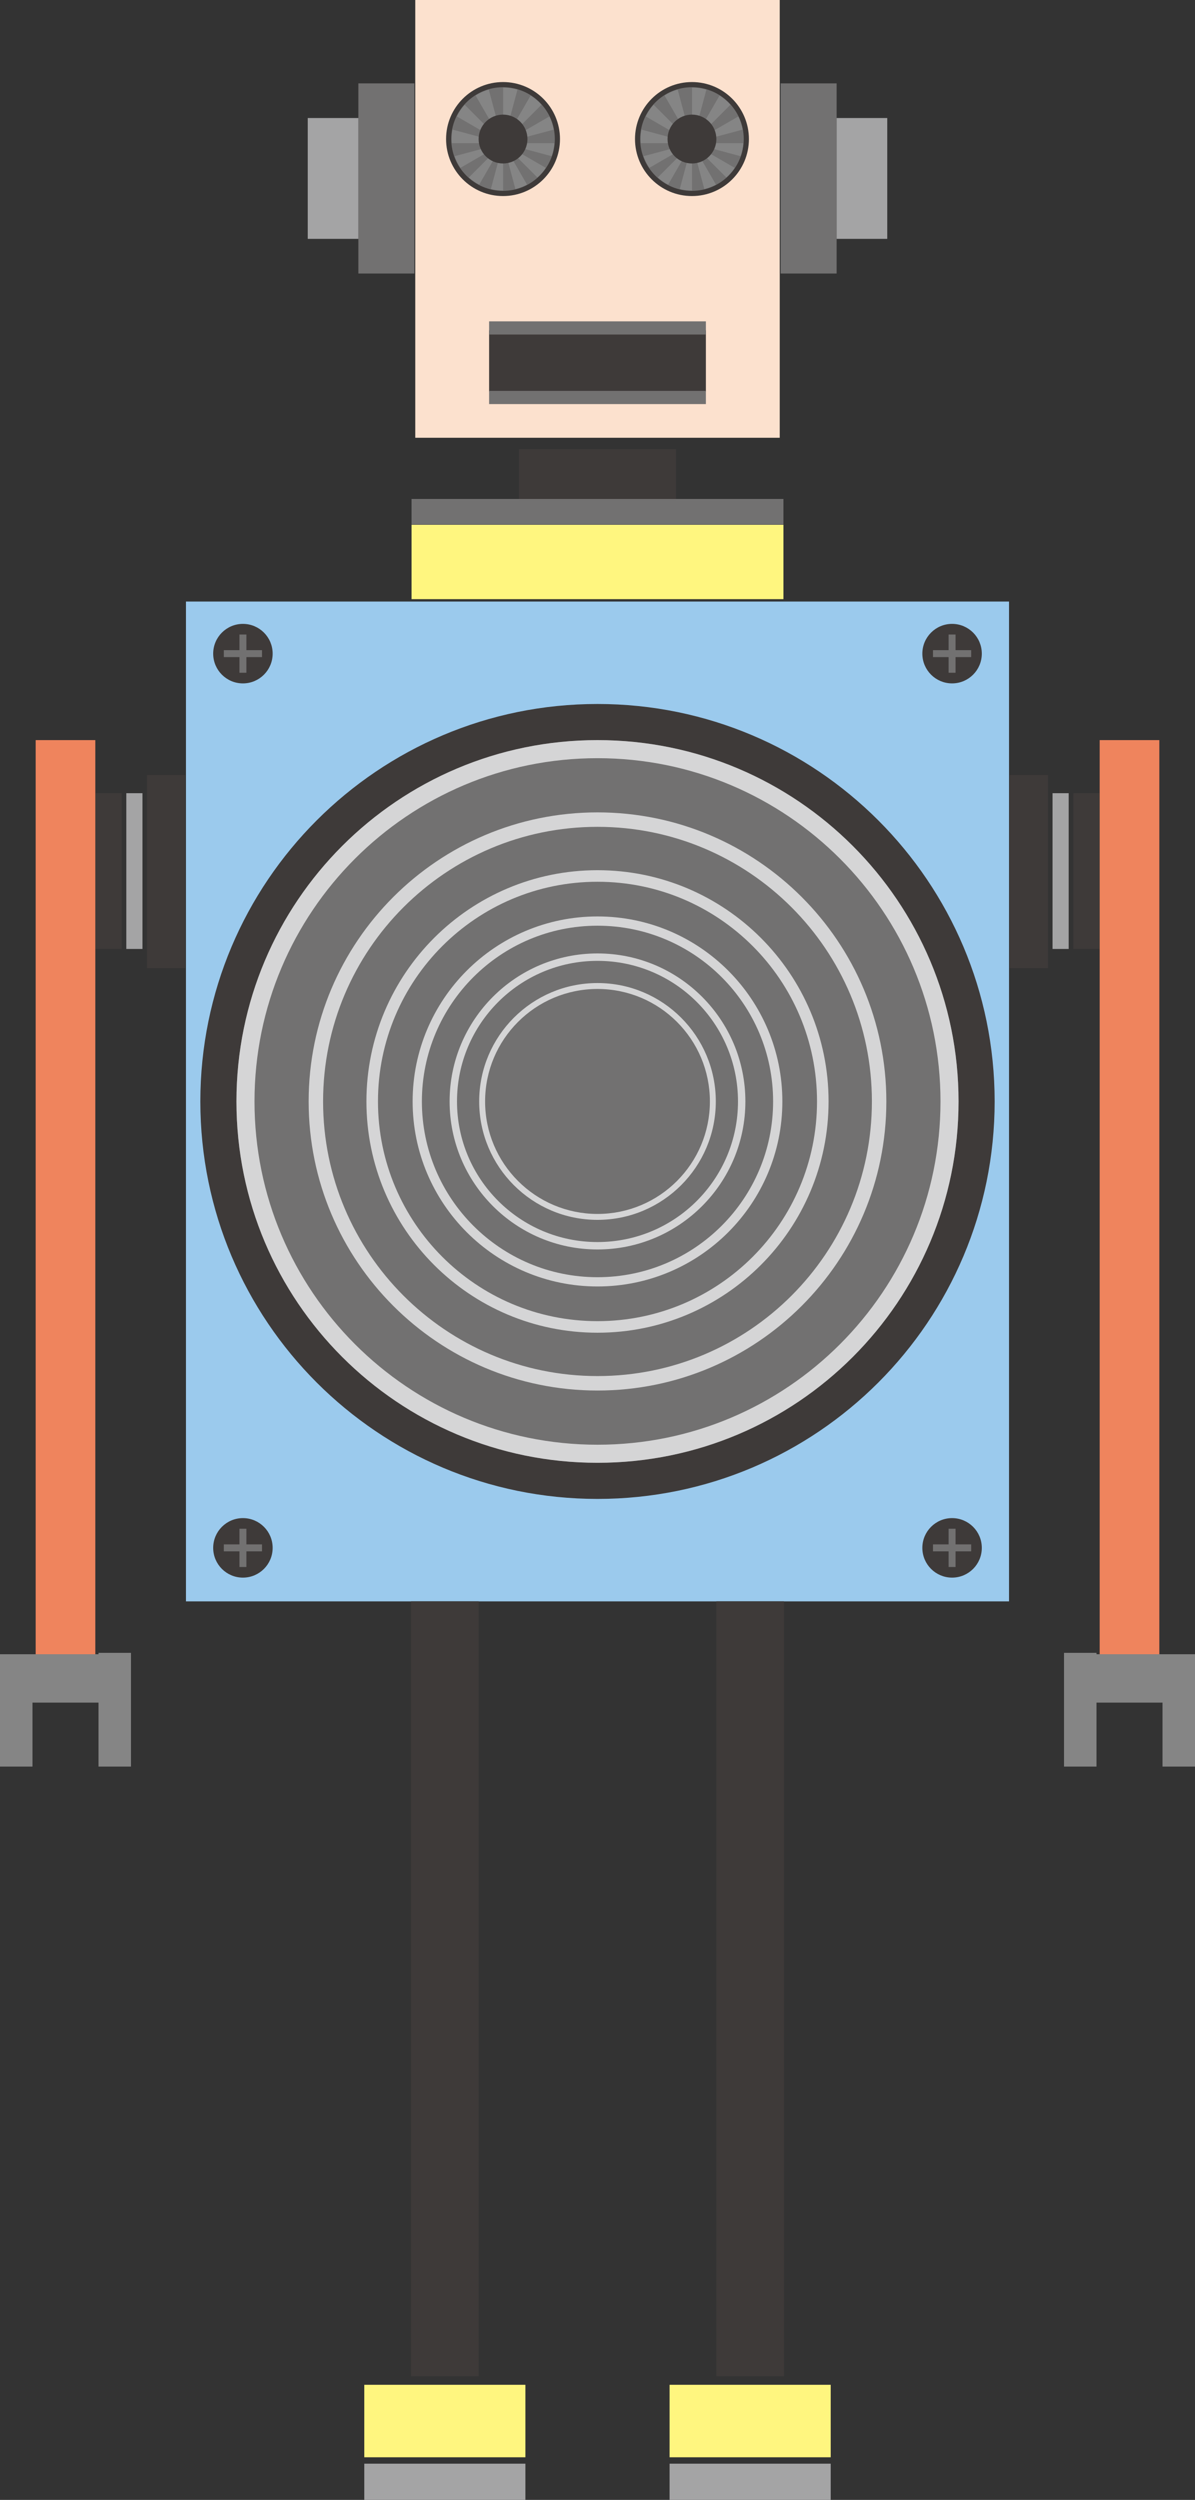 <?xml version="1.0" encoding="utf-8"?>
<!-- Generator: Adobe Illustrator 16.0.0, SVG Export Plug-In . SVG Version: 6.00 Build 0)  -->
<!DOCTYPE svg PUBLIC "-//W3C//DTD SVG 1.1//EN" "http://www.w3.org/Graphics/SVG/1.1/DTD/svg11.dtd">
<svg version="1.1" id="图层_1" xmlns="http://www.w3.org/2000/svg" xmlns:xlink="http://www.w3.org/1999/xlink" x="0px" y="0px"
	 width="574.073px" height="1200px" viewBox="0 0 574.073 1200" enable-background="new 0 0 574.073 1200" xml:space="preserve">
<rect x="0" y="0" width="574.073" height="1200" fill="#333333" stroke="none"/>
<g>
	<rect x="199.495" fill="#FCE1CE" width="175.083" height="210.137"/>
	<g>
		<g>
			<path fill="#3E3A39" d="M269.018,66.742c0,15.115-12.247,27.367-27.362,27.367c-15.111,0-27.361-12.252-27.361-27.367
				c0-15.107,12.25-27.357,27.361-27.357C256.771,39.385,269.018,51.635,269.018,66.742z"/>
			<path fill="#727171" d="M266.535,66.742c0,13.74-11.14,24.877-24.88,24.877c-13.736,0-24.876-11.137-24.876-24.877
				c0-13.735,11.14-24.873,24.876-24.873C255.396,41.869,266.535,53.007,266.535,66.742z"/>
			<g>
				<polygon fill="#858585" points="241.701,68.732 241.701,68.732 241.701,68.732 				"/>
				<rect x="241.7" y="68.733" fill="#858585" width="0.001" height="0"/>
				<rect x="241.701" y="68.732" fill="#858585" width="0" height="0"/>
				<polygon fill="#858585" points="241.701,68.734 241.701,68.732 241.701,68.732 				"/>
				<rect x="241.701" y="68.732" fill="#858585" width="0" height="0"/>
				<rect x="241.701" y="68.732" fill="#858585" width="0" height="0.001"/>
				<polygon fill="#858585" points="241.701,68.732 241.701,68.732 241.701,68.732 241.701,68.732 241.701,68.732 				"/>
				<polygon fill="#858585" points="241.697,68.732 241.697,68.732 241.701,68.732 				"/>
				<polygon fill="#858585" points="241.701,68.732 241.701,68.732 241.701,68.732 241.701,68.73 241.697,68.732 241.701,68.732 
									"/>
				<polygon fill="#858585" points="241.701,68.732 241.701,68.732 241.697,68.732 241.697,68.732 241.701,68.732 				"/>
				<rect x="241.697" y="68.732" fill="#858585" width="0.004" height="0"/>
				<rect x="241.698" y="68.731" fill="#858585" width="0.001" height="0.004"/>
				<polygon fill="#858585" points="241.701,68.732 241.701,68.732 241.701,68.732 				"/>
				<rect x="241.7" y="68.733" fill="#858585" width="0.001" height="0"/>
				<rect x="241.7" y="68.73" fill="#858585" width="0.001" height="0.001"/>
				<polygon fill="#858585" points="241.701,68.732 241.701,68.732 241.701,68.732 241.701,68.732 241.701,68.732 241.701,68.732 
									"/>
				<rect x="241.701" y="68.73" fill="#858585" width="0" height="0.002"/>
				<polygon fill="#858585" points="241.701,68.732 241.701,68.732 241.701,68.732 241.701,68.732 241.701,68.73 241.701,68.732 
									"/>
				<polygon fill="#858585" points="241.701,68.732 241.701,68.732 241.701,68.732 241.701,68.734 241.701,68.734 241.701,68.734 
									"/>
				<rect x="241.701" y="68.732" fill="#858585" width="0" height="0.001"/>
				<rect x="241.701" y="68.734" fill="#858585" width="0" height="0"/>
				<polygon fill="#858585" points="241.701,68.734 241.701,68.734 241.701,68.734 				"/>
				<polygon fill="#858585" points="241.701,68.732 241.701,68.732 241.701,68.732 				"/>
				<polygon fill="#858585" points="241.701,68.732 241.701,68.732 241.701,68.732 				"/>
				<polygon fill="#858585" points="241.701,68.732 241.701,68.732 241.701,68.732 				"/>
				<polygon fill="#858585" points="241.701,68.732 241.701,68.732 241.701,68.732 				"/>
				<polygon fill="#858585" points="241.701,68.734 241.701,68.732 241.701,68.732 				"/>
				<polygon fill="#858585" points="241.701,68.732 241.701,68.732 241.701,68.732 				"/>
				<rect x="241.699" y="68.732" fill="#858585" width="0" height="0.004"/>
				<polygon fill="#858585" points="241.701,68.734 241.701,68.734 241.701,68.734 				"/>
				<polygon fill="#858585" points="241.701,68.734 241.701,68.734 241.701,68.734 				"/>
				<polygon fill="#858585" points="241.701,68.732 241.701,68.732 241.701,68.732 				"/>
				<polygon fill="#858585" points="241.701,68.732 241.701,68.732 241.701,68.732 				"/>
				<polygon fill="#858585" points="241.697,68.734 241.697,68.734 241.697,68.734 				"/>
				<polygon fill="#858585" points="241.701,68.732 241.701,68.732 241.701,68.732 				"/>
				<polygon fill="#858585" points="241.701,68.732 241.701,68.732 241.701,68.732 				"/>
				<rect x="241.697" y="68.73" fill="#858585" width="0.004" height="0.001"/>
				<rect x="241.701" y="68.732" fill="#858585" width="0" height="0"/>
				<polygon fill="#858585" points="241.701,68.732 241.701,68.732 241.701,68.732 241.701,68.732 241.701,68.732 				"/>
				<polygon fill="#858585" points="241.701,68.732 241.701,68.732 241.701,68.732 241.701,68.732 241.701,68.732 				"/>
				<rect x="241.701" y="68.732" fill="#858585" width="0" height="0"/>
				<rect x="241.701" y="68.732" fill="#858585" width="0" height="0"/>
				<rect x="241.701" y="68.732" fill="#858585" width="0" height="0"/>
				<polygon fill="#858585" points="241.701,68.732 241.701,68.732 241.701,68.732 				"/>
				<rect x="241.701" y="68.732" fill="#858585" width="0" height="0"/>
				<polygon fill="#858585" points="241.701,68.734 241.701,68.734 241.701,68.734 				"/>
				<path fill="#858585" d="M241.697,68.73l-18.444-18.442c-1.501,1.681-2.777,3.569-3.776,5.616l22.221,12.828V68.73z"/>
				<path fill="#858585" d="M241.697,68.732l-24.304-6.513c-0.27,1.47-0.416,2.979-0.416,4.522c0,0.671,0.029,1.333,0.085,1.992
					L241.697,68.732L241.697,68.732z"/>
				<path fill="#858585" d="M241.697,68.734l-23.311,6.246c0.704,1.991,1.649,3.869,2.809,5.589L241.697,68.734L241.697,68.734z"/>
				<path fill="#858585" d="M248.594,43.002c-2.193-0.634-4.5-0.981-6.893-0.981v26.708L248.594,43.002z"/>
				<path fill="#858585" d="M241.697,68.729l-6.894-25.727c-2.254,0.652-4.376,1.62-6.317,2.847l13.211,22.882V68.729z"/>
				<polygon fill="#858585" points="241.701,68.73 241.701,68.729 241.701,42.021 241.697,42.021 241.697,68.729 				"/>
				<path fill="#858585" d="M241.701,68.734L241.701,68.734l5.901,22.021c1.962-0.481,3.839-1.197,5.591-2.119L241.701,68.734
					L241.701,68.734z"/>
				<path fill="#858585" d="M241.701,68.734L241.701,68.734l16.455,16.457c1.531-1.365,2.893-2.916,4.044-4.621L241.701,68.734
					L241.701,68.734z"/>
				<path fill="#858585" d="M241.701,68.732l18.444-18.447c-1.528-1.71-3.291-3.204-5.235-4.437L241.701,68.73V68.732z"/>
				<path fill="#858585" d="M235.8,90.755c1.888,0.464,3.86,0.712,5.897,0.712V68.734L235.8,90.755z"/>
				<path fill="#858585" d="M241.697,68.734L225.242,85.19c1.499,1.34,3.169,2.501,4.97,3.446L241.697,68.734L241.697,68.734z"/>
				<polygon fill="#858585" points="241.701,68.734 241.701,68.734 241.701,68.734 241.697,68.734 241.697,68.734 241.697,68.734 
					241.697,91.468 241.701,91.468 241.701,68.734 				"/>
				<rect x="241.697" y="68.734" fill="#858585" width="0" height="0"/>
				<rect x="241.697" y="68.734" fill="#858585" width="0" height="0"/>
				<polygon fill="#858585" points="241.697,68.734 241.697,68.734 241.697,68.734 				"/>
				<rect x="241.697" y="68.73" fill="#858585" width="0.004" height="0"/>
				<rect x="241.697" y="68.734" fill="#858585" width="0" height="0"/>
				<polygon fill="#858585" points="241.697,68.734 241.701,68.734 241.697,68.734 				"/>
				<rect x="241.697" y="68.732" fill="#858585" width="0" height="0"/>
				<rect x="241.697" y="68.732" fill="#858585" width="0" height="0"/>
				<rect x="241.696" y="68.731" fill="#858585" width="0.002" height="0.002"/>
				<rect x="241.697" y="68.734" fill="#858585" width="0" height="0"/>
				<polygon fill="#858585" points="241.701,68.732 241.701,68.732 241.701,68.734 241.697,68.734 241.701,68.734 241.701,68.734 
									"/>
				<rect x="241.697" y="68.732" fill="#858585" width="0" height="0.001"/>
				<path fill="#858585" d="M241.701,68.734l23.311,6.246c0.701-1.979,1.152-4.075,1.322-6.248h-24.633V68.734z"/>
				<rect x="241.7" y="68.733" fill="#858585" width="0.001" height="0"/>
				<path fill="#858585" d="M266.003,62.22c-0.411-2.225-1.114-4.345-2.081-6.319l-22.221,12.832L266.003,62.22z"/>
				<polygon fill="#858585" points="241.701,68.734 241.701,68.734 241.701,68.734 				"/>
				<polygon fill="#858585" points="241.701,68.734 241.701,68.734 241.701,68.734 241.701,68.734 241.701,68.734 				"/>
				<rect x="241.701" y="68.734" fill="#858585" width="0" height="0"/>
				<rect x="241.701" y="68.734" fill="#858585" width="0" height="0"/>
				<polygon fill="#858585" points="241.701,68.734 241.701,68.734 241.701,68.734 				"/>
				<polygon fill="#858585" points="241.701,68.734 241.701,68.734 241.701,68.734 241.701,68.734 241.701,68.734 				"/>
			</g>
			<path fill="#3E3A39" d="M253.386,66.742c0,6.479-5.255,11.73-11.73,11.73c-6.475,0-11.725-5.25-11.725-11.73
				c0-6.474,5.25-11.724,11.725-11.724C248.131,55.019,253.386,60.269,253.386,66.742z"/>
		</g>
		<g>
			<path fill="#3E3A39" d="M359.775,66.742c0,15.115-12.25,27.367-27.363,27.367c-15.109,0-27.361-12.252-27.361-27.367
				c0-15.107,12.252-27.357,27.361-27.357C347.525,39.385,359.775,51.635,359.775,66.742z"/>
			<path fill="#727171" d="M357.292,66.742c0,13.74-11.141,24.877-24.881,24.877s-24.871-11.137-24.871-24.877
				c0-13.735,11.131-24.873,24.871-24.873S357.292,53.007,357.292,66.742z"/>
			<g>
				<polygon fill="#858585" points="332.458,68.732 332.458,68.732 332.458,68.732 				"/>
				<rect x="332.458" y="68.733" fill="#858585" width="0.001" height="0"/>
				<rect x="332.458" y="68.732" fill="#858585" width="0" height="0"/>
				<polygon fill="#858585" points="332.458,68.734 332.458,68.732 332.458,68.732 				"/>
				<rect x="332.458" y="68.732" fill="#858585" width="0" height="0"/>
				<rect x="332.458" y="68.732" fill="#858585" width="0" height="0.001"/>
				<polygon fill="#858585" points="332.458,68.732 332.458,68.732 332.458,68.732 332.458,68.732 332.458,68.732 				"/>
				<polygon fill="#858585" points="332.455,68.732 332.455,68.732 332.458,68.732 				"/>
				<polygon fill="#858585" points="332.458,68.732 332.458,68.732 332.458,68.732 332.458,68.73 332.455,68.732 332.458,68.732 
									"/>
				<polygon fill="#858585" points="332.458,68.732 332.458,68.732 332.455,68.732 332.455,68.732 332.458,68.732 				"/>
				<rect x="332.455" y="68.732" fill="#858585" width="0.004" height="0"/>
				<rect x="332.456" y="68.731" fill="#858585" width="0.001" height="0.004"/>
				<polygon fill="#858585" points="332.458,68.732 332.458,68.732 332.458,68.732 				"/>
				<rect x="332.458" y="68.733" fill="#858585" width="0.001" height="0"/>
				<rect x="332.458" y="68.73" fill="#858585" width="0.001" height="0.001"/>
				<polygon fill="#858585" points="332.458,68.732 332.458,68.732 332.458,68.732 332.458,68.732 332.458,68.732 332.458,68.732 
									"/>
				<rect x="332.458" y="68.73" fill="#858585" width="0" height="0.002"/>
				<polygon fill="#858585" points="332.458,68.732 332.458,68.732 332.458,68.732 332.458,68.732 332.458,68.73 332.458,68.732 
									"/>
				<polygon fill="#858585" points="332.458,68.732 332.458,68.732 332.458,68.732 332.458,68.734 332.458,68.734 332.458,68.734 
									"/>
				<rect x="332.458" y="68.732" fill="#858585" width="0" height="0.001"/>
				<rect x="332.458" y="68.734" fill="#858585" width="0" height="0"/>
				<polygon fill="#858585" points="332.458,68.734 332.458,68.734 332.458,68.734 				"/>
				<polygon fill="#858585" points="332.458,68.732 332.458,68.732 332.458,68.732 				"/>
				<polygon fill="#858585" points="332.458,68.732 332.458,68.732 332.458,68.732 				"/>
				<polygon fill="#858585" points="332.458,68.732 332.458,68.732 332.458,68.732 				"/>
				<polygon fill="#858585" points="332.458,68.732 332.458,68.732 332.458,68.732 				"/>
				<polygon fill="#858585" points="332.458,68.734 332.458,68.732 332.458,68.732 				"/>
				<polygon fill="#858585" points="332.458,68.732 332.458,68.732 332.458,68.732 				"/>
				<rect x="332.457" y="68.732" fill="#858585" width="0" height="0.004"/>
				<polygon fill="#858585" points="332.458,68.734 332.458,68.734 332.458,68.734 				"/>
				<polygon fill="#858585" points="332.458,68.734 332.458,68.734 332.458,68.734 				"/>
				<polygon fill="#858585" points="332.458,68.732 332.458,68.732 332.458,68.732 				"/>
				<polygon fill="#858585" points="332.458,68.732 332.458,68.732 332.458,68.732 				"/>
				<polygon fill="#858585" points="332.455,68.734 332.455,68.734 332.455,68.734 				"/>
				<polygon fill="#858585" points="332.458,68.732 332.458,68.732 332.458,68.732 				"/>
				<polygon fill="#858585" points="332.458,68.732 332.458,68.732 332.458,68.732 				"/>
				<rect x="332.454" y="68.73" fill="#858585" width="0.004" height="0.001"/>
				<rect x="332.458" y="68.732" fill="#858585" width="0" height="0"/>
				<polygon fill="#858585" points="332.458,68.732 332.458,68.732 332.458,68.732 332.458,68.732 332.458,68.732 				"/>
				<polygon fill="#858585" points="332.458,68.732 332.458,68.732 332.458,68.732 332.458,68.732 332.458,68.732 				"/>
				<rect x="332.458" y="68.732" fill="#858585" width="0" height="0"/>
				<rect x="332.458" y="68.732" fill="#858585" width="0" height="0"/>
				<rect x="332.458" y="68.732" fill="#858585" width="0" height="0"/>
				<polygon fill="#858585" points="332.458,68.732 332.458,68.732 332.458,68.732 				"/>
				<rect x="332.458" y="68.732" fill="#858585" width="0" height="0"/>
				<polygon fill="#858585" points="332.458,68.734 332.458,68.734 332.458,68.734 				"/>
				<path fill="#858585" d="M332.455,68.73l-18.441-18.442c-1.502,1.681-2.779,3.569-3.779,5.616l22.221,12.828V68.73z"/>
				<path fill="#858585" d="M332.455,68.732l-24.303-6.513c-0.27,1.47-0.418,2.979-0.418,4.522c0,0.671,0.029,1.333,0.082,1.992
					L332.455,68.732L332.455,68.732z"/>
				<path fill="#858585" d="M332.455,68.734l-23.311,6.246c0.703,1.991,1.648,3.869,2.809,5.589L332.455,68.734L332.455,68.734z"/>
				<path fill="#858585" d="M339.353,43.002c-2.193-0.634-4.5-0.981-6.895-0.981v26.708L339.353,43.002z"/>
				<path fill="#858585" d="M332.455,68.729l-6.896-25.727c-2.254,0.652-4.373,1.62-6.316,2.847l13.213,22.882V68.729z"/>
				<polygon fill="#858585" points="332.458,68.73 332.458,68.729 332.458,42.021 332.455,42.021 332.455,68.729 				"/>
				<path fill="#858585" d="M332.458,68.734L332.458,68.734l5.9,22.021c1.963-0.481,3.84-1.197,5.592-2.119L332.458,68.734
					L332.458,68.734z"/>
				<path fill="#858585" d="M332.458,68.734L332.458,68.734l16.457,16.457c1.527-1.365,2.891-2.916,4.043-4.621L332.458,68.734
					L332.458,68.734z"/>
				<path fill="#858585" d="M332.458,68.732l18.445-18.447c-1.527-1.71-3.293-3.204-5.234-4.437L332.458,68.73V68.732z"/>
				<path fill="#858585" d="M326.554,90.755c1.895,0.464,3.863,0.712,5.9,0.712V68.734L326.554,90.755z"/>
				<path fill="#858585" d="M332.455,68.734L316.001,85.19c1.498,1.34,3.168,2.501,4.965,3.446L332.455,68.734L332.455,68.734z"/>
				<polygon fill="#858585" points="332.458,68.734 332.458,68.734 332.458,68.734 332.455,68.734 332.455,68.734 332.455,68.734 
					332.455,91.468 332.458,91.468 332.458,68.734 				"/>
				<rect x="332.455" y="68.734" fill="#858585" width="0" height="0"/>
				<rect x="332.455" y="68.734" fill="#858585" width="0" height="0"/>
				<polygon fill="#858585" points="332.455,68.734 332.455,68.734 332.455,68.734 				"/>
				<rect x="332.455" y="68.73" fill="#858585" width="0.004" height="0"/>
				<rect x="332.455" y="68.734" fill="#858585" width="0" height="0"/>
				<polygon fill="#858585" points="332.455,68.734 332.458,68.734 332.455,68.734 				"/>
				<rect x="332.455" y="68.732" fill="#858585" width="0" height="0"/>
				<rect x="332.455" y="68.732" fill="#858585" width="0" height="0"/>
				<rect x="332.454" y="68.731" fill="#858585" width="0.002" height="0.002"/>
				<rect x="332.455" y="68.734" fill="#858585" width="0" height="0"/>
				<polygon fill="#858585" points="332.458,68.732 332.458,68.732 332.458,68.734 332.455,68.734 332.458,68.734 332.458,68.734 
									"/>
				<rect x="332.455" y="68.732" fill="#858585" width="0" height="0.001"/>
				<path fill="#858585" d="M332.458,68.734l23.313,6.246c0.697-1.979,1.152-4.075,1.322-6.248h-24.635V68.734z"/>
				<rect x="332.458" y="68.733" fill="#858585" width="0.001" height="0"/>
				<path fill="#858585" d="M356.757,62.22c-0.408-2.225-1.111-4.345-2.08-6.319l-22.219,12.832L356.757,62.22z"/>
				<polygon fill="#858585" points="332.458,68.734 332.458,68.734 332.458,68.734 				"/>
				<polygon fill="#858585" points="332.458,68.734 332.458,68.734 332.458,68.734 332.458,68.734 332.458,68.734 				"/>
				<rect x="332.458" y="68.734" fill="#858585" width="0" height="0"/>
				<rect x="332.458" y="68.734" fill="#858585" width="0" height="0"/>
				<polygon fill="#858585" points="332.458,68.734 332.458,68.734 332.458,68.734 				"/>
				<polygon fill="#858585" points="332.458,68.734 332.458,68.734 332.458,68.734 332.458,68.734 332.458,68.734 				"/>
			</g>
			<path fill="#3E3A39" d="M344.14,66.742c0,6.479-5.252,11.73-11.729,11.73s-11.721-5.25-11.721-11.73
				c0-6.474,5.244-11.724,11.721-11.724S344.14,60.269,344.14,66.742z"/>
		</g>
	</g>
	<rect x="234.97" y="158.592" fill="#3E3A39" width="104.133" height="29.307"/>
	<rect x="234.97" y="187.637" fill="#727171" width="104.133" height="6.331"/>
	<rect x="234.97" y="154.252" fill="#727171" width="104.133" height="6.331"/>
	<rect x="249.31" y="215.584" fill="#3E3A39" width="75.454" height="24.05"/>
	<rect x="197.709" y="239.506" fill="#727171" width="178.654" height="12.276"/>
	<rect x="197.709" y="251.905" fill="#FFF67F" width="178.654" height="35.701"/>
	<rect x="89.336" y="288.755" fill="#9BCAED" width="395.398" height="479.927"/>
	<path fill="#3E3A39" d="M477.83,528.713c0,105.372-85.426,190.796-190.796,190.796c-105.369,0-190.792-85.424-190.792-190.796
		c0-105.364,85.423-190.79,190.792-190.79C392.404,337.923,477.83,423.349,477.83,528.713z"/>
	<path fill="#727171" d="M460.486,528.715c0,95.795-77.66,173.452-173.45,173.452c-95.789,0-173.45-77.657-173.45-173.452
		c0-95.789,77.661-173.448,173.45-173.448C382.826,355.267,460.486,432.926,460.486,528.715z"/>
	<g>
		<g>
			<path fill="#D5D5D6" d="M287.036,355.267c-95.789,0-173.45,77.659-173.45,173.448c0,95.795,77.661,173.452,173.45,173.452
				c95.79,0,173.45-77.657,173.45-173.452C460.486,432.926,382.826,355.267,287.036,355.267z M287.036,693.494
				c-91.003,0-164.775-73.771-164.775-164.779c0-90.999,73.772-164.773,164.775-164.773c90.999,0,164.774,73.774,164.774,164.773
				C451.81,619.723,378.035,693.494,287.036,693.494z"/>
		</g>
		<g>
			<path fill="#D5D5D6" d="M287.036,389.956c-76.631,0-138.762,62.131-138.762,138.759c0,76.635,62.131,138.764,138.762,138.764
				c76.633,0,138.762-62.129,138.762-138.764C425.798,452.087,363.669,389.956,287.036,389.956z M287.036,660.538
				c-72.799,0-131.824-59.02-131.824-131.823c0-72.799,59.025-131.821,131.824-131.821c72.797,0,131.821,59.022,131.821,131.821
				C418.857,601.519,359.833,660.538,287.036,660.538z"/>
		</g>
		<g>
			<path fill="#D5D5D6" d="M287.036,417.708c-61.306,0-111.008,49.704-111.008,111.007c0,61.308,49.702,111.014,111.008,111.014
				c61.305,0,111.008-49.706,111.008-111.014C398.044,467.412,348.341,417.708,287.036,417.708z M287.036,634.177
				c-58.241,0-105.458-47.217-105.458-105.462c0-58.24,47.217-105.457,105.458-105.457c58.237,0,105.458,47.217,105.458,105.457
				C392.494,586.96,345.273,634.177,287.036,634.177z"/>
		</g>
		<g>
			<path fill="#D5D5D6" d="M287.036,439.909c-49.044,0-88.809,39.764-88.809,88.806c0,49.044,39.765,88.811,88.809,88.811
				c49.047,0,88.807-39.767,88.807-88.811C375.843,479.673,336.083,439.909,287.036,439.909z M287.036,613.084
				c-46.591,0-84.364-37.774-84.364-84.369c0-46.591,37.773-84.364,84.364-84.364c46.594,0,84.364,37.773,84.364,84.364
				C371.4,575.31,333.63,613.084,287.036,613.084z"/>
		</g>
		<g>
			<path fill="#D5D5D6" d="M287.036,457.666c-39.235,0-71.045,31.817-71.045,71.049c0,39.235,31.81,71.049,71.045,71.049
				c39.239,0,71.045-31.813,71.045-71.049C358.082,489.483,326.275,457.666,287.036,457.666z M287.036,596.209
				c-37.274,0-67.492-30.218-67.492-67.494c0-37.271,30.218-67.489,67.492-67.489c37.276,0,67.493,30.219,67.493,67.489
				C354.529,565.991,324.312,596.209,287.036,596.209z"/>
		</g>
		<g>
			<path fill="#D5D5D6" d="M287.036,471.877c-31.387,0-56.837,25.454-56.837,56.838c0,31.386,25.45,56.84,56.837,56.84
				c31.389,0,56.834-25.454,56.834-56.84C343.871,497.331,318.425,471.877,287.036,471.877z M287.036,582.713
				c-29.819,0-53.994-24.175-53.994-53.998c0-29.818,24.175-53.994,53.994-53.994c29.819,0,53.993,24.176,53.993,53.994
				C341.029,558.538,316.855,582.713,287.036,582.713z"/>
		</g>
	</g>
	<g>
		<circle fill="#3E3A39" cx="116.698" cy="313.76" r="14.284"/>
		<circle fill="#3E3A39" cx="116.697" cy="313.76" r="11.426"/>
		<g>
			<rect x="107.523" y="312.089" fill="#727171" width="18.347" height="3.337"/>
			<rect x="115.028" y="304.583" fill="#727171" width="3.339" height="18.354"/>
		</g>
		<path fill="#3E3A39" d="M471.658,313.76c0,7.888-6.395,14.281-14.283,14.281c-7.885,0-14.283-6.394-14.283-14.281
			s6.398-14.285,14.283-14.285C465.263,299.475,471.658,305.872,471.658,313.76z"/>
		<path fill="#3E3A39" d="M468.806,313.76c0,6.312-5.119,11.426-11.432,11.426c-6.309,0-11.426-5.114-11.426-11.426
			c0-6.313,5.117-11.428,11.426-11.428C463.687,302.332,468.806,307.447,468.806,313.76z"/>
		<g>
			<rect x="448.201" y="312.089" fill="#727171" width="18.354" height="3.337"/>
			<rect x="455.712" y="304.583" fill="#727171" width="3.336" height="18.354"/>
		</g>
	</g>
	<g>
		<path fill="#3E3A39" d="M130.981,743.006c0,7.889-6.396,14.279-14.283,14.279c-7.89,0-14.284-6.391-14.284-14.279
			c0-7.89,6.395-14.287,14.284-14.287C124.586,728.719,130.981,735.116,130.981,743.006z"/>
		<path fill="#3E3A39" d="M128.123,743.006c0,6.309-5.116,11.425-11.425,11.425c-6.313,0-11.428-5.116-11.428-11.425
			c0-6.313,5.115-11.43,11.428-11.43C123.007,731.576,128.123,736.693,128.123,743.006z"/>
		<g>
			<rect x="107.523" y="741.333" fill="#727171" width="18.347" height="3.342"/>
			<rect x="115.028" y="733.825" fill="#727171" width="3.339" height="18.356"/>
		</g>
		<path fill="#3E3A39" d="M471.658,743.006c0,7.889-6.395,14.279-14.283,14.279c-7.885,0-14.283-6.391-14.283-14.279
			c0-7.89,6.398-14.287,14.283-14.287C465.263,728.719,471.658,735.116,471.658,743.006z"/>
		<path fill="#3E3A39" d="M468.806,743.006c0,6.309-5.119,11.425-11.432,11.425c-6.309,0-11.426-5.116-11.426-11.425
			c0-6.313,5.117-11.43,11.426-11.43C463.687,731.576,468.806,736.693,468.806,743.006z"/>
		<g>
			<rect x="448.201" y="741.333" fill="#727171" width="18.354" height="3.342"/>
			<rect x="455.712" y="733.825" fill="#727171" width="3.336" height="18.356"/>
		</g>
	</g>
	<g>
		<g>
			<rect x="172.158" y="40.024" fill="#727171" width="26.9" height="91.267"/>
			<rect x="147.842" y="56.65" fill="#A4A4A5" width="24.316" height="58.013"/>
		</g>
		<g>
			<rect x="375.013" y="40.024" fill="#727171" width="26.9" height="91.267"/>
			<rect x="401.914" y="56.65" fill="#A4A4A5" width="24.316" height="58.013"/>
		</g>
	</g>
	<g>
		<g>
			<rect x="70.604" y="372.046" fill="#3E3A39" width="18.421" height="92.68"/>
			<rect x="60.677" y="380.747" fill="#A4A4A5" width="7.766" height="74.768"/>
			<rect x="45.788" y="380.747" fill="#3E3A39" width="12.665" height="74.768"/>
			<polygon fill="#858585" points="47.322,793.396 47.322,794.061 45.788,794.061 17.138,794.061 0,794.061 0,796.465 0,817.284 
				0,847.988 15.603,847.988 15.603,817.284 47.322,817.284 47.322,847.988 62.924,847.988 62.924,793.396 			"/>
			<rect x="17.138" y="355.267" fill="#EF845D" width="28.649" height="438.794"/>
		</g>
		<g>
			<rect x="485.046" y="372.046" fill="#3E3A39" width="18.42" height="92.68"/>
			<rect x="505.632" y="380.747" fill="#A4A4A5" width="7.76" height="74.768"/>
			<rect x="515.623" y="380.747" fill="#3E3A39" width="12.662" height="74.768"/>
			<polygon fill="#858585" points="526.751,793.396 526.751,794.061 528.285,794.061 556.939,794.061 574.074,794.061 
				574.074,796.465 574.074,817.284 574.074,847.988 558.472,847.988 558.472,817.284 526.751,817.284 526.751,847.988 
				511.15,847.988 511.15,793.396 			"/>
			<rect x="528.285" y="355.267" fill="#EF845D" width="28.654" height="438.794"/>
		</g>
	</g>
	<g>
		<g>
			<rect x="197.463" y="768.682" fill="#3E3A39" width="32.485" height="371.97"/>
			<rect x="175.003" y="1144.744" fill="#FFF67F" width="77.403" height="34.79"/>
			<rect x="175.003" y="1182.604" fill="#A4A4A5" width="77.403" height="17.395"/>
		</g>
		<g>
			<rect x="344.121" y="768.682" fill="#3E3A39" width="32.486" height="371.97"/>
			<rect x="321.662" y="1144.744" fill="#FFF67F" width="77.406" height="34.79"/>
			<rect x="321.662" y="1182.604" fill="#A4A4A5" width="77.406" height="17.395"/>
		</g>
	</g>
</g>
</svg>
